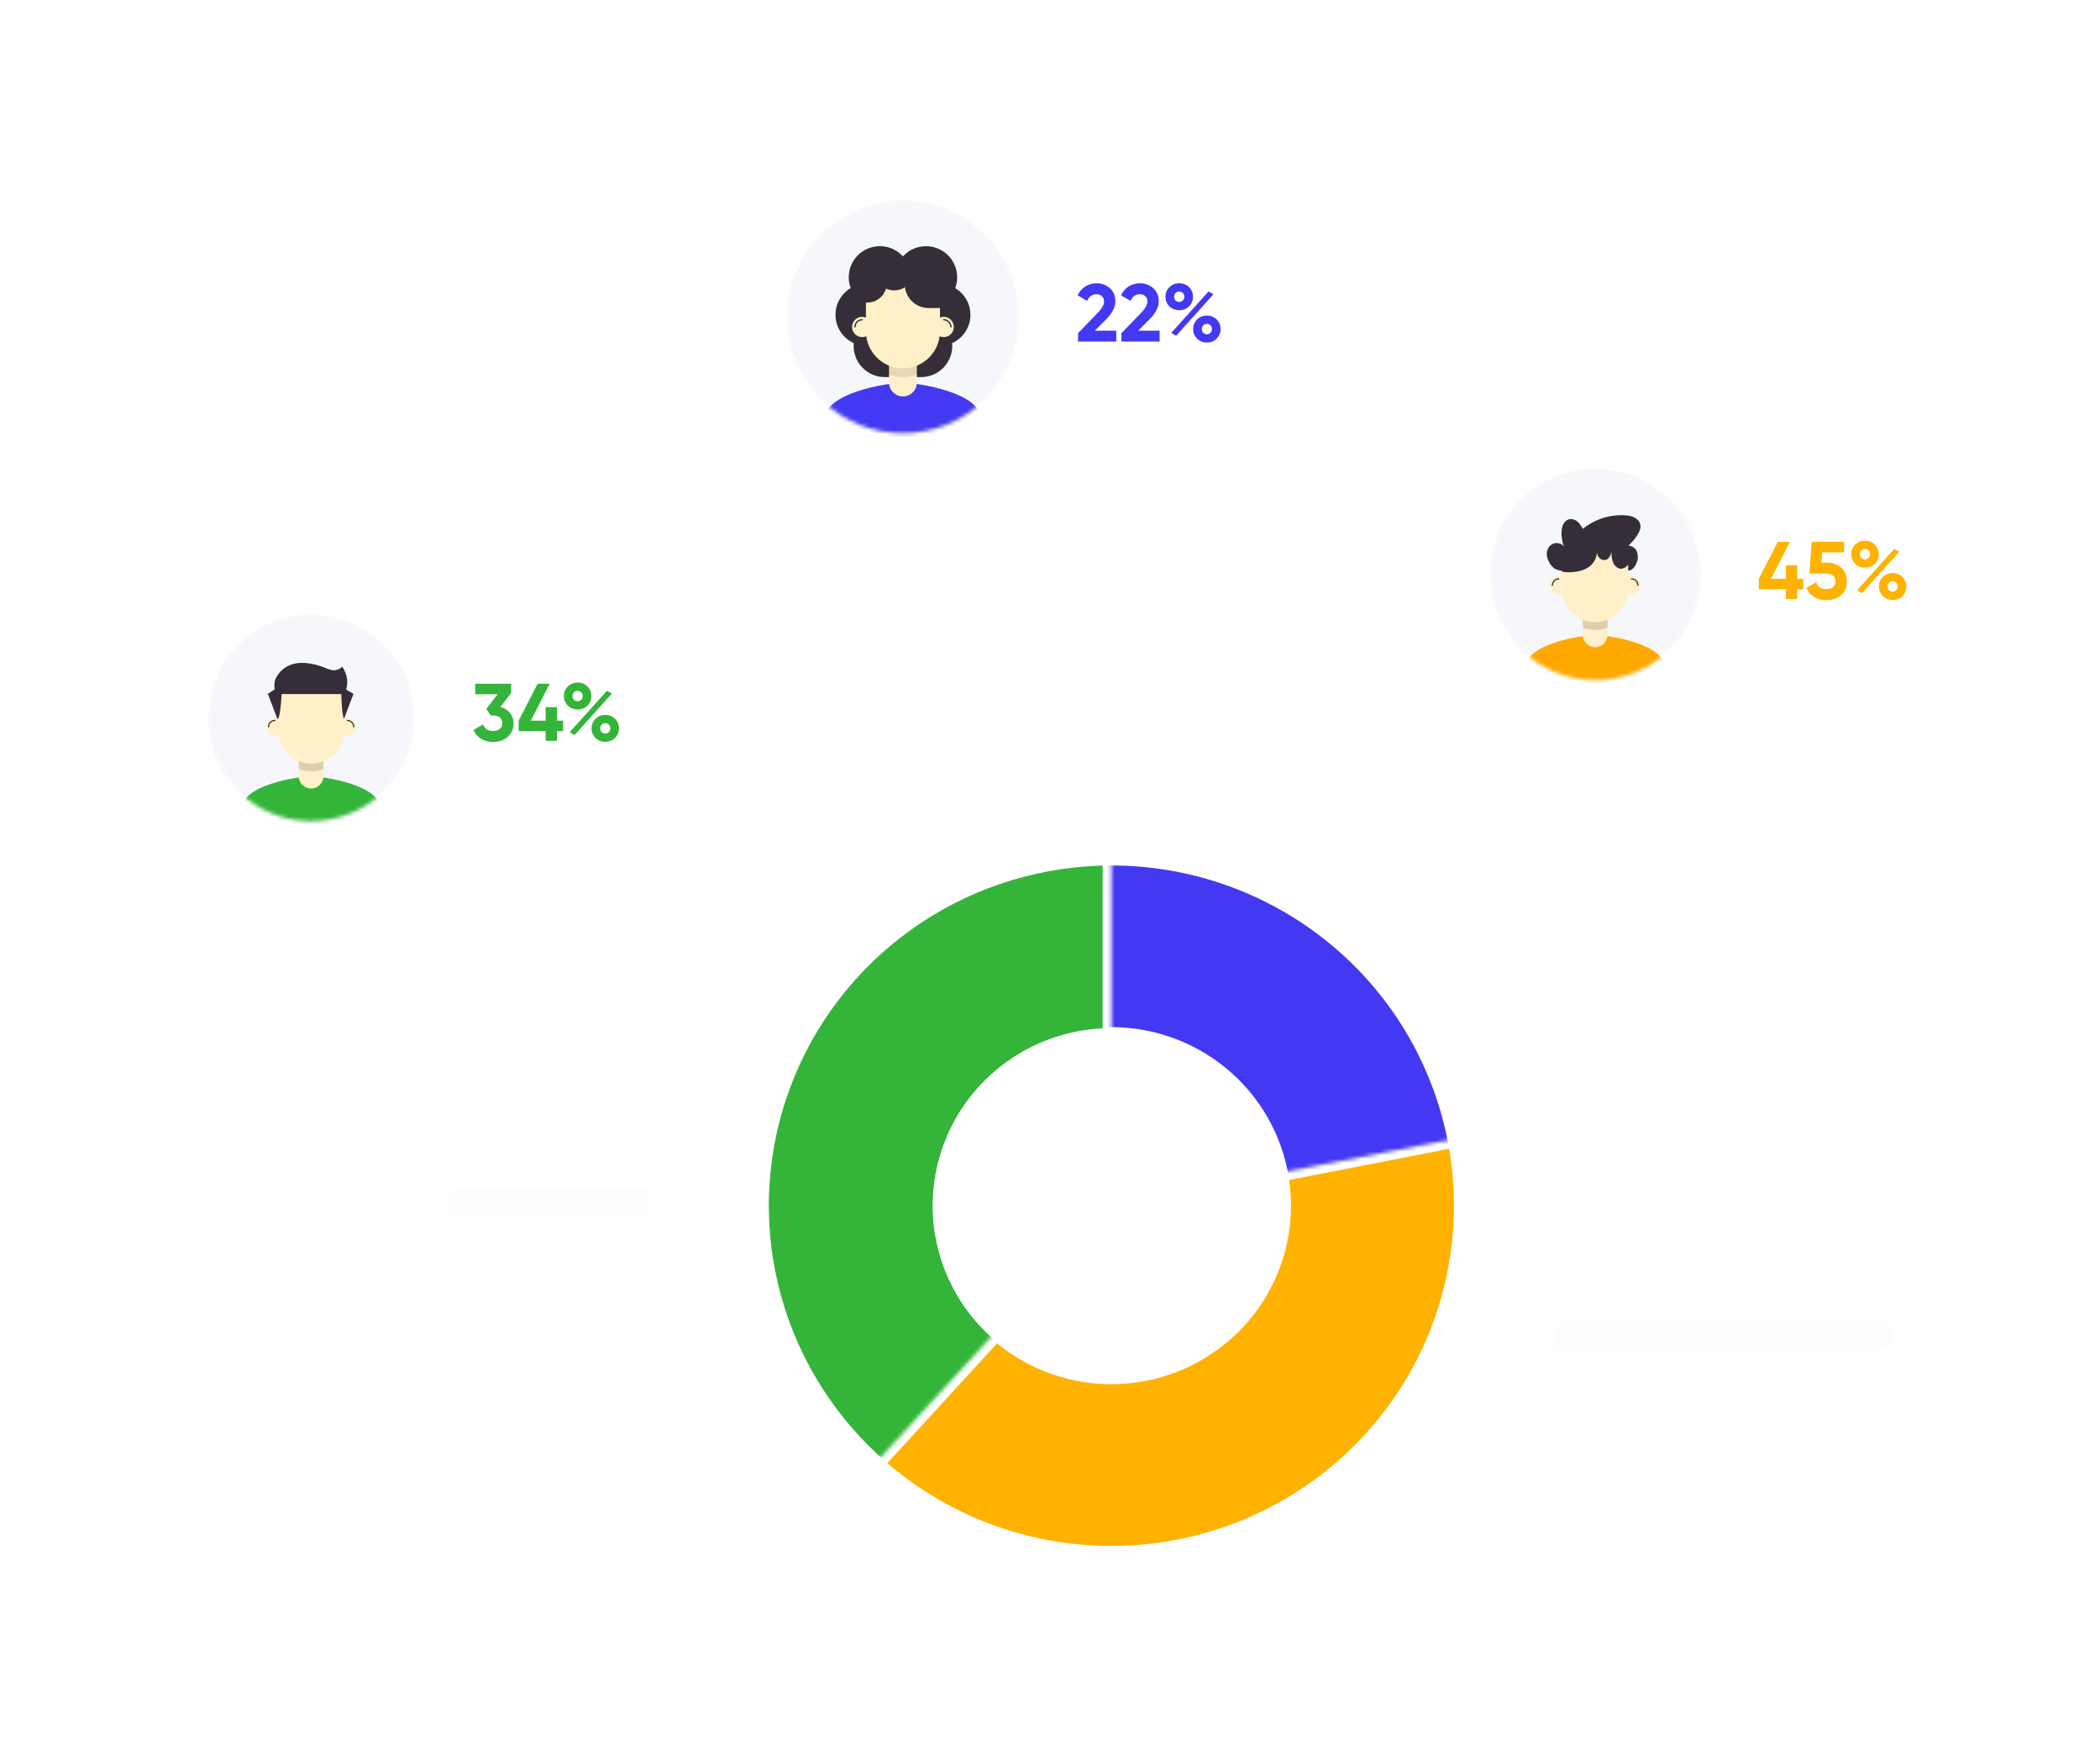 <svg width="570" height="475" viewBox="0 0 570 475" fill="none" xmlns="http://www.w3.org/2000/svg">
<g clip-path="url(#clip0_648_14077)">
<g opacity="0.2" filter="url(#filter0_d_648_14077)">
<rect x="110" y="297" width="124" height="46" rx="11.031" fill="white"/>
<path fill-rule="evenodd" clip-rule="evenodd" d="M121.031 319.482C121.031 317.559 122.59 316 124.514 316H219.487C221.41 316 222.969 317.559 222.969 319.482V320.518C222.969 322.441 221.41 324 219.487 324H124.514C122.59 324 121.031 322.441 121.031 320.518V319.482Z" fill="#F1F3F8"/>
</g>
<g opacity="0.2" filter="url(#filter1_d_648_14077)">
<rect x="401" y="334" width="124" height="44" rx="11.031" fill="white"/>
<path fill-rule="evenodd" clip-rule="evenodd" d="M412.031 355.482C412.031 353.559 413.59 352 415.514 352H510.487C512.41 352 513.969 353.559 513.969 355.482V356.518C513.969 358.441 512.41 360 510.487 360H415.514C413.59 360 412.031 358.441 412.031 356.518V355.482Z" fill="#F1F3F8"/>
</g>
<g filter="url(#filter2_d_648_14077)">
<rect x="176" y="183" width="251.47" height="249.255" rx="124.627" fill="white"/>
<mask id="path-6-inside-1_648_14077" fill="white">
<path d="M339.771 394.021C318.275 403.331 294.079 404.447 271.807 397.156C249.536 389.865 230.75 374.679 219.04 354.5C207.331 334.321 203.518 310.564 208.332 287.77C213.146 264.975 226.248 244.742 245.134 230.936C264.021 217.131 287.367 210.722 310.712 212.933C334.056 215.145 355.761 225.823 371.679 242.926C387.597 260.029 396.611 282.358 396.999 305.645C397.386 328.932 389.12 351.545 373.781 369.161L336.76 337.363C344.226 328.789 348.25 317.783 348.061 306.448C347.872 295.114 343.485 284.246 335.738 275.922C327.99 267.598 317.426 262.401 306.064 261.324C294.702 260.248 283.339 263.367 274.146 270.087C264.954 276.806 258.577 286.654 256.234 297.749C253.891 308.843 255.747 320.406 261.446 330.227C267.145 340.049 276.289 347.44 287.129 350.988C297.969 354.537 309.745 353.994 320.207 349.463L339.771 394.021Z"/>
</mask>
<path d="M339.771 394.021C318.275 403.331 294.079 404.447 271.807 397.156C249.536 389.865 230.75 374.679 219.04 354.5C207.331 334.321 203.518 310.564 208.332 287.77C213.146 264.975 226.248 244.742 245.134 230.936C264.021 217.131 287.367 210.722 310.712 212.933C334.056 215.145 355.761 225.823 371.679 242.926C387.597 260.029 396.611 282.358 396.999 305.645C397.386 328.932 389.12 351.545 373.781 369.161L336.76 337.363C344.226 328.789 348.25 317.783 348.061 306.448C347.872 295.114 343.485 284.246 335.738 275.922C327.99 267.598 317.426 262.401 306.064 261.324C294.702 260.248 283.339 263.367 274.146 270.087C264.954 276.806 258.577 286.654 256.234 297.749C253.891 308.843 255.747 320.406 261.446 330.227C267.145 340.049 276.289 347.44 287.129 350.988C297.969 354.537 309.745 353.994 320.207 349.463L339.771 394.021Z" fill="#4339F2" stroke="white" stroke-width="4.752" mask="url(#path-6-inside-1_648_14077)"/>
<mask id="path-7-inside-2_648_14077" fill="white">
<path d="M397.012 307.21C397.012 325.941 391.42 344.252 380.942 359.826C370.465 375.4 355.572 387.539 338.148 394.707C320.724 401.875 301.552 403.75 283.055 400.096C264.557 396.442 247.567 387.422 234.231 374.177C220.895 360.932 211.814 344.057 208.134 325.686C204.455 307.315 206.344 288.273 213.561 270.968C220.778 253.663 233 238.872 248.681 228.466C264.362 218.059 282.798 212.505 301.657 212.505V261.393C292.533 261.393 283.614 264.08 276.028 269.115C268.442 274.149 262.529 281.305 259.037 289.677C255.546 298.049 254.632 307.261 256.412 316.149C258.192 325.037 262.586 333.2 269.037 339.608C275.489 346.016 283.709 350.379 292.658 352.147C301.606 353.915 310.882 353.008 319.311 349.54C327.741 346.072 334.945 340.2 340.014 332.665C345.083 325.13 347.789 316.272 347.789 307.21H397.012Z"/>
</mask>
<path d="M397.012 307.21C397.012 325.941 391.42 344.252 380.942 359.826C370.465 375.4 355.572 387.539 338.148 394.707C320.724 401.875 301.552 403.75 283.055 400.096C264.557 396.442 247.567 387.422 234.231 374.177C220.895 360.932 211.814 344.057 208.134 325.686C204.455 307.315 206.344 288.273 213.561 270.968C220.778 253.663 233 238.872 248.681 228.466C264.362 218.059 282.798 212.505 301.657 212.505V261.393C292.533 261.393 283.614 264.08 276.028 269.115C268.442 274.149 262.529 281.305 259.037 289.677C255.546 298.049 254.632 307.261 256.412 316.149C258.192 325.037 262.586 333.2 269.037 339.608C275.489 346.016 283.709 350.379 292.658 352.147C301.606 353.915 310.882 353.008 319.311 349.54C327.741 346.072 334.945 340.2 340.014 332.665C345.083 325.13 347.789 316.272 347.789 307.21H397.012Z" fill="#34B53A" stroke="white" stroke-width="4.752" mask="url(#path-7-inside-2_648_14077)"/>
<mask id="path-8-inside-3_648_14077" fill="white">
<path d="M395.228 288.975C399.089 308.519 396.648 328.775 388.252 346.862C379.856 364.949 365.932 379.947 348.461 389.723C330.989 399.498 310.859 403.555 290.933 401.315C271.006 399.075 252.298 390.652 237.469 377.245L270.436 341.275C277.649 347.796 286.749 351.893 296.441 352.982C306.133 354.072 315.924 352.099 324.422 347.344C332.92 342.589 339.693 335.294 343.777 326.497C347.861 317.699 349.048 307.847 347.17 298.341L395.228 288.975Z"/>
</mask>
<path d="M395.228 288.975C399.089 308.519 396.648 328.775 388.252 346.862C379.856 364.949 365.932 379.947 348.461 389.723C330.989 399.498 310.859 403.555 290.933 401.315C271.006 399.075 252.298 390.652 237.469 377.245L270.436 341.275C277.649 347.796 286.749 351.893 296.441 352.982C306.133 354.072 315.924 352.099 324.422 347.344C332.92 342.589 339.693 335.294 343.777 326.497C347.861 317.699 349.048 307.847 347.17 298.341L395.228 288.975Z" fill="#FFB200" stroke="white" stroke-width="4.752" mask="url(#path-8-inside-3_648_14077)"/>
</g>
<g filter="url(#filter3_d_648_14077)">
<rect x="36" y="145" width="150.743" height="78.725" rx="17.725" fill="white"/>
<mask id="mask0_648_14077" style="mask-type:luminance" maskUnits="userSpaceOnUse" x="56" y="156" width="57" height="57">
<path d="M104.302 204.439C115.27 193.472 115.27 175.689 104.302 164.721C93.335 153.753 75.552 153.753 64.584 164.721C53.616 175.689 53.616 193.472 64.584 204.439C75.552 215.407 93.335 215.407 104.302 204.439Z" fill="white"/>
</mask>
<g mask="url(#mask0_648_14077)">
<path d="M104.302 204.439C115.27 193.472 115.27 175.689 104.302 164.721C93.335 153.753 75.552 153.753 64.584 164.721C53.616 175.689 53.616 193.472 64.584 204.439C75.552 215.407 93.335 215.407 104.302 204.439Z" fill="#F6F7FB"/>
<path d="M103.333 209.37C103.333 215.738 65.551 215.738 65.551 209.37C65.551 203.003 80.459 200.527 84.442 200.527C88.426 200.527 103.333 203.003 103.333 209.37Z" fill="#34B53A"/>
<path d="M81.097 192.829H87.791V200.455C87.791 202.301 86.292 203.803 84.442 203.803C82.596 203.803 81.094 202.304 81.094 200.455V192.829H81.097Z" fill="#FFF0C9"/>
<path d="M87.787 198.494V195.576H81.094V198.494C82.128 198.915 83.26 199.146 84.442 199.146C85.625 199.146 86.754 198.915 87.787 198.494Z" fill="black" fill-opacity="0.14"/>
<path d="M84.445 172.12H84.442C79.516 172.12 75.523 176.113 75.523 181.039V188.124C75.523 193.05 79.516 197.043 84.442 197.043H84.445C89.371 197.043 93.364 193.05 93.364 188.124V181.039C93.364 176.113 89.371 172.12 84.445 172.12Z" fill="#FFF0C9"/>
<path d="M75.582 189.301C76.823 188.773 77.4 187.34 76.871 186.099C76.343 184.859 74.91 184.282 73.669 184.81C72.429 185.338 71.852 186.772 72.38 188.012C72.909 189.252 74.342 189.83 75.582 189.301Z" fill="#FFF0C9"/>
<path d="M72.88 187.226C72.792 187.226 72.722 187.157 72.722 187.068C72.722 186.022 73.576 185.168 74.622 185.168C74.711 185.168 74.78 185.238 74.78 185.326C74.78 185.415 74.711 185.484 74.622 185.484C73.75 185.484 73.038 186.196 73.038 187.068C73.038 187.157 72.969 187.226 72.88 187.226Z" fill="#352E38"/>
<path d="M96.535 187.921C97.013 186.661 96.379 185.251 95.118 184.773C93.858 184.295 92.449 184.93 91.971 186.19C91.493 187.45 92.127 188.86 93.387 189.338C94.648 189.816 96.057 189.181 96.535 187.921Z" fill="#FFF0C9"/>
<path d="M96.005 187.226C95.917 187.226 95.847 187.157 95.847 187.068C95.847 186.196 95.136 185.484 94.263 185.484C94.174 185.484 94.105 185.415 94.105 185.326C94.105 185.238 94.174 185.168 94.263 185.168C95.31 185.168 96.163 186.022 96.163 187.068C96.163 187.157 96.094 187.226 96.005 187.226Z" fill="#352E38"/>
<path d="M95.947 178.111L93.933 176.948C95.072 173.625 92.884 170.741 92.884 170.741C92.884 170.741 91.467 172.389 89.058 171.367C79.292 167.229 75.988 171.845 74.957 173.691C74.179 175.082 74.568 176.878 74.568 176.878L72.706 178.111L75.289 184.899C75.289 184.899 75.991 185.712 76.456 178.162H92.647C92.808 184.308 93.368 184.899 93.368 184.899L95.951 178.111H95.947Z" fill="#352E38"/>
</g>
<path d="M138.742 177.879L135.84 181.645C137.944 182.266 139.385 183.883 139.385 186.077C139.385 187.672 138.853 188.913 137.767 189.821C136.704 190.729 135.396 191.172 133.846 191.172C131.431 191.172 129.392 190.043 128.528 187.893L131.143 186.387C131.519 187.583 132.428 188.181 133.846 188.181C135.419 188.181 136.327 187.384 136.327 186.077C136.327 184.814 135.419 183.972 133.846 183.972H133.181L132.007 182.199L135.064 178.211H128.993V175.353H138.742V177.879ZM151.187 185.39H152.848V188.226H151.187V190.862H148.107V188.226H140.773V185.39L145.936 175.353H149.215L144.075 185.39H148.107V181.712H151.187V185.39ZM159.457 181.313C158.748 182 157.862 182.354 156.798 182.354C155.735 182.354 154.849 182 154.117 181.291C153.408 180.582 153.054 179.718 153.054 178.699C153.054 177.68 153.408 176.815 154.117 176.106C154.849 175.397 155.735 175.043 156.798 175.043C157.862 175.043 158.748 175.397 159.457 176.106C160.166 176.793 160.52 177.657 160.52 178.699C160.52 179.74 160.166 180.604 159.457 181.313ZM155.956 189.289L154.627 188.514L164.73 177.281L166.082 178.034L155.956 189.289ZM155.779 179.718C156.311 180.25 157.241 180.25 157.773 179.718C158.305 179.164 158.305 178.233 157.773 177.702C157.241 177.17 156.311 177.17 155.779 177.702C155.27 178.233 155.27 179.164 155.779 179.718ZM166.946 190.065C166.237 190.774 165.35 191.128 164.287 191.128C163.224 191.128 162.337 190.774 161.628 190.065C160.919 189.356 160.565 188.492 160.565 187.472C160.565 186.453 160.919 185.589 161.628 184.88C162.337 184.171 163.224 183.817 164.287 183.817C165.35 183.817 166.237 184.171 166.946 184.88C167.655 185.589 168.009 186.453 168.009 187.472C168.009 188.492 167.655 189.356 166.946 190.065ZM165.661 187.472C165.661 186.675 165.085 186.054 164.287 186.054C163.489 186.054 162.913 186.675 162.913 187.472C162.913 188.27 163.489 188.89 164.287 188.89C165.085 188.89 165.661 188.248 165.661 187.472Z" fill="#34B53A"/>
<path d="M163.918 238L133.918 217.165H163.918V238Z" fill="white"/>
</g>
<g filter="url(#filter4_d_648_14077)">
<rect x="194" y="35" width="156.743" height="82" rx="17.725" fill="white"/>
<mask id="mask1_648_14077" style="mask-type:luminance" maskUnits="userSpaceOnUse" x="213" y="44" width="64" height="64">
<path d="M267.455 98.108C279.809 85.754 279.809 65.724 267.455 53.369C255.101 41.015 235.071 41.015 222.717 53.369C210.363 65.724 210.363 85.754 222.717 98.108C235.071 110.462 255.101 110.462 267.455 98.108Z" fill="white"/>
</mask>
<g mask="url(#mask1_648_14077)">
<path d="M267.455 98.108C279.809 85.754 279.809 65.724 267.455 53.369C255.101 41.015 235.071 41.015 222.717 53.369C210.363 65.724 210.363 85.754 222.717 98.108C235.071 110.462 255.101 110.462 267.455 98.108Z" fill="#F6F7FB"/>
<path d="M250.018 92.146C254.687 92.146 258.469 88.36 258.469 83.695C258.469 83.438 258.451 83.185 258.43 82.936C261.357 81.608 263.398 78.666 263.398 75.24C263.398 72.153 261.738 69.464 259.27 67.986C259.605 67.074 259.801 66.095 259.801 65.066C259.801 60.397 256.015 56.615 251.35 56.615C248.868 56.615 246.635 57.687 245.086 59.389C243.54 57.683 241.307 56.615 238.821 56.615C234.152 56.615 230.37 60.4 230.37 65.066C230.37 66.095 230.563 67.074 230.901 67.986C228.429 69.46 226.773 72.153 226.773 75.24C226.773 78.666 228.814 81.608 231.741 82.936C231.72 83.185 231.702 83.438 231.702 83.695C231.702 88.364 235.488 92.146 240.153 92.146H250.018Z" fill="#352E38"/>
<path d="M266.364 103.663C266.364 110.835 223.807 110.835 223.807 103.663C223.807 96.49 240.598 93.702 245.085 93.702C249.572 93.702 266.364 96.49 266.364 103.663Z" fill="#4339F2"/>
<path d="M241.317 85.03H248.856V93.62C248.856 95.7 247.168 97.391 245.085 97.391C243.005 97.391 241.313 95.703 241.313 93.62V85.03H241.317Z" fill="#FFF0C9"/>
<path opacity="0.1" d="M248.853 91.412V88.125H241.313V91.412C242.478 91.886 243.753 92.146 245.085 92.146C246.417 92.146 247.688 91.886 248.853 91.412Z" fill="black"/>
<path d="M245.089 61.704H245.085C239.537 61.704 235.039 66.201 235.039 71.75V79.731C235.039 85.279 239.537 89.777 245.085 89.777H245.089C250.637 89.777 255.135 85.279 255.135 79.731V71.75C255.135 66.201 250.637 61.704 245.089 61.704Z" fill="#FFF0C9"/>
<path d="M234.024 81.291C235.542 81.291 236.773 80.06 236.773 78.541C236.773 77.023 235.542 75.792 234.024 75.792C232.505 75.792 231.274 77.023 231.274 78.541C231.274 80.06 232.505 81.291 234.024 81.291Z" fill="#FFF0C9"/>
<path d="M232.062 78.719C231.962 78.719 231.884 78.641 231.884 78.541C231.884 77.363 232.845 76.401 234.024 76.401C234.124 76.401 234.202 76.48 234.202 76.579C234.202 76.679 234.124 76.757 234.024 76.757C233.041 76.757 232.24 77.558 232.24 78.541C232.24 78.641 232.162 78.719 232.062 78.719Z" fill="#352E38"/>
<path d="M256.147 81.291C257.665 81.291 258.896 80.06 258.896 78.541C258.896 77.023 257.665 75.792 256.147 75.792C254.628 75.792 253.397 77.023 253.397 78.541C253.397 80.06 254.628 81.291 256.147 81.291Z" fill="#FFF0C9"/>
<path d="M258.109 78.719C258.009 78.719 257.931 78.641 257.931 78.541C257.931 77.558 257.13 76.757 256.147 76.757C256.047 76.757 255.969 76.679 255.969 76.579C255.969 76.48 256.047 76.401 256.147 76.401C257.326 76.401 258.287 77.363 258.287 78.541C258.287 78.641 258.209 78.719 258.109 78.719Z" fill="#352E38"/>
<path d="M234.023 71.732C234.472 71.857 234.942 71.921 235.43 71.921C237.83 71.921 239.857 70.318 240.498 68.125C241.174 68.442 241.929 68.623 242.724 68.623C243.796 68.623 244.796 68.303 245.63 67.751C246.028 70.934 248.742 73.403 252.036 73.403H256.146V71.173C256.146 65.066 251.192 60.112 245.085 60.112C238.977 60.112 234.023 65.066 234.023 71.173V71.736V71.732Z" fill="#352E38"/>
</g>
<path d="M302.986 82.5H292.617V80.218L297.912 74.768C299.086 73.527 299.685 72.486 299.685 71.666C299.685 70.447 298.843 69.65 297.668 69.65C296.494 69.65 295.63 70.248 295.076 71.466L292.506 69.96C293.481 67.833 295.431 66.681 297.624 66.681C299.02 66.681 300.238 67.124 301.235 68.01C302.232 68.874 302.742 70.07 302.742 71.555C302.742 73.172 301.9 74.812 300.194 76.518L297.159 79.553H302.986V82.5ZM314.756 82.5H304.387V80.218L309.682 74.768C310.857 73.527 311.455 72.486 311.455 71.666C311.455 70.447 310.613 69.65 309.439 69.65C308.264 69.65 307.4 70.248 306.846 71.466L304.276 69.96C305.251 67.833 307.201 66.681 309.394 66.681C310.79 66.681 312.009 67.124 313.006 68.01C314.003 68.874 314.512 70.07 314.512 71.555C314.512 73.172 313.67 74.812 311.964 76.518L308.929 79.553H314.756V82.5ZM322.743 72.951C322.034 73.638 321.148 73.992 320.084 73.992C319.021 73.992 318.135 73.638 317.403 72.929C316.694 72.22 316.34 71.356 316.34 70.336C316.34 69.317 316.694 68.453 317.403 67.744C318.135 67.035 319.021 66.681 320.084 66.681C321.148 66.681 322.034 67.035 322.743 67.744C323.452 68.431 323.806 69.295 323.806 70.336C323.806 71.378 323.452 72.242 322.743 72.951ZM319.242 80.927L317.913 80.151L328.016 68.918L329.368 69.672L319.242 80.927ZM319.065 71.356C319.597 71.887 320.527 71.887 321.059 71.356C321.591 70.802 321.591 69.871 321.059 69.339C320.527 68.808 319.597 68.808 319.065 69.339C318.556 69.871 318.556 70.802 319.065 71.356ZM330.232 81.702C329.523 82.411 328.636 82.766 327.573 82.766C326.51 82.766 325.623 82.411 324.914 81.702C324.205 80.993 323.851 80.129 323.851 79.11C323.851 78.091 324.205 77.227 324.914 76.518C325.623 75.809 326.51 75.454 327.573 75.454C328.636 75.454 329.523 75.809 330.232 76.518C330.941 77.227 331.295 78.091 331.295 79.11C331.295 80.129 330.941 80.993 330.232 81.702ZM328.947 79.11C328.947 78.312 328.371 77.692 327.573 77.692C326.775 77.692 326.199 78.312 326.199 79.11C326.199 79.908 326.775 80.528 327.573 80.528C328.371 80.528 328.947 79.886 328.947 79.11Z" fill="#4339F2"/>
</g>
<path d="M308 139.5L292 115H322L308 139.5Z" fill="white"/>
<g filter="url(#filter5_d_648_14077)">
<rect x="385" y="107" width="151.652" height="77.725" rx="17.725" fill="white"/>
<mask id="mask2_648_14077" style="mask-type:luminance" maskUnits="userSpaceOnUse" x="404" y="116" width="58" height="59">
<path d="M453.389 165.96C464.62 154.729 464.62 136.52 453.389 125.289C442.158 114.058 423.949 114.058 412.717 125.289C401.486 136.52 401.486 154.729 412.717 165.96C423.949 177.191 442.158 177.191 453.389 165.96Z" fill="white"/>
</mask>
<g mask="url(#mask2_648_14077)">
<path d="M453.389 165.96C464.62 154.729 464.62 136.52 453.389 125.289C442.158 114.058 423.949 114.058 412.717 125.289C401.486 136.52 401.486 154.729 412.717 165.96C423.949 177.191 442.158 177.191 453.389 165.96Z" fill="#F6F7FB"/>
<path d="M429.662 133.33C429.243 132.682 428.706 131.755 428.091 131.288C427.475 130.825 426.671 130.552 425.922 130.733C425.217 130.901 424.646 131.447 424.315 132.092C423.985 132.736 423.871 133.469 423.842 134.193C423.788 135.536 424.017 136.889 424.503 138.14C423.763 137.073 422.093 136.895 421.042 137.654C419.988 138.413 419.6 139.899 419.972 141.141C420.346 142.382 421.359 144.649 423.864 144.649H441.931C443.709 144.649 444.515 142.011 444.541 141.353C444.652 138.486 443.067 138.086 442.02 137.851C442.947 137.016 443.76 136.057 444.43 135.006C444.976 134.152 445.439 133.149 445.23 132.158C445.052 131.32 444.398 130.637 443.636 130.247C442.871 129.856 442.004 129.723 441.15 129.663C437.044 129.374 432.847 130.71 429.665 133.323" fill="#352E38"/>
<path d="M451.942 171.053C451.942 177.448 414 177.448 414 171.053C414 164.658 428.97 162.172 432.971 162.172C436.971 162.172 451.942 164.658 451.942 171.053Z" fill="#FFA800"/>
<path d="M432.97 165.459C431.113 165.459 429.608 163.954 429.608 162.096V154.438H436.33V162.096C436.33 163.954 434.825 165.459 432.967 165.459H432.97Z" fill="#FFF0C9"/>
<path d="M436.33 160.131V157.2H429.608V160.131C430.646 160.553 431.783 160.785 432.97 160.785C434.158 160.785 435.291 160.553 436.33 160.131Z" fill="black" fill-opacity="0.14"/>
<path d="M432.971 158.67C428.024 158.67 424.014 154.66 424.014 149.713V142.601C424.014 137.654 428.024 133.644 432.971 133.644C437.917 133.644 441.928 137.654 441.928 142.601V149.713C441.928 154.66 437.917 158.67 432.971 158.67Z" fill="#FFF0C9"/>
<path d="M423.108 151.108C424.462 151.108 425.56 150.01 425.56 148.657C425.56 147.303 424.462 146.205 423.108 146.205C421.755 146.205 420.657 147.303 420.657 148.657C420.657 150.01 421.755 151.108 423.108 151.108Z" fill="#FFF0C9"/>
<path d="M421.358 148.815C421.27 148.815 421.2 148.745 421.2 148.657C421.2 147.606 422.057 146.748 423.108 146.748C423.197 146.748 423.267 146.818 423.267 146.907C423.267 146.996 423.197 147.066 423.108 147.066C422.232 147.066 421.517 147.78 421.517 148.657C421.517 148.745 421.447 148.815 421.358 148.815Z" fill="#352E38"/>
<path d="M442.833 151.107C444.187 151.107 445.284 150.01 445.284 148.656C445.284 147.303 444.187 146.205 442.833 146.205C441.479 146.205 440.382 147.303 440.382 148.656C440.382 150.01 441.479 151.107 442.833 151.107Z" fill="#FFF0C9"/>
<path d="M444.583 148.815C444.494 148.815 444.424 148.745 444.424 148.657C444.424 147.78 443.71 147.066 442.834 147.066C442.745 147.066 442.675 146.996 442.675 146.907C442.675 146.818 442.745 146.748 442.834 146.748C443.885 146.748 444.742 147.606 444.742 148.657C444.742 148.745 444.672 148.815 444.583 148.815Z" fill="#352E38"/>
<path d="M437.422 139.467C437.302 140.639 437.524 141.842 438.054 142.893C438.368 143.512 439.213 144.157 439.908 144.157C441.194 144.157 442.194 143.09 442.194 142.185C442.194 142.185 441.931 133.396 432.971 133.396C425.265 133.396 423.747 139.067 423.747 144.649C423.747 144.928 424.642 145.116 425.547 145.116C432.974 145.116 433.387 140.633 433.447 139.759C433.447 139.759 433.669 141.791 435.479 141.791C437.038 141.791 437.422 139.467 437.422 139.467Z" fill="#352E38"/>
</g>
<path d="M487.806 146.89H489.468V149.726H487.806V152.362H484.726V149.726H477.393V146.89L482.555 136.853H485.834L480.694 146.89H484.726V143.212H487.806V146.89ZM494.388 142.503H495.983C497.468 142.503 498.73 142.946 499.75 143.854C500.769 144.741 501.278 145.981 501.278 147.577C501.278 149.172 500.747 150.413 499.661 151.321C498.598 152.229 497.29 152.672 495.739 152.672C493.236 152.672 491.197 151.543 490.333 149.349L492.948 147.82C493.324 149.061 494.255 149.681 495.739 149.681C497.312 149.681 498.221 148.884 498.221 147.577C498.221 146.314 497.312 145.472 495.828 145.472H491.131L491.751 136.853H500.547V139.711H494.587L494.388 142.503ZM508.885 142.813C508.176 143.5 507.29 143.854 506.226 143.854C505.163 143.854 504.277 143.5 503.545 142.791C502.836 142.082 502.482 141.218 502.482 140.199C502.482 139.18 502.836 138.315 503.545 137.606C504.277 136.897 505.163 136.543 506.226 136.543C507.29 136.543 508.176 136.897 508.885 137.606C509.594 138.293 509.948 139.157 509.948 140.199C509.948 141.24 509.594 142.104 508.885 142.813ZM505.384 150.789L504.055 150.014L514.158 138.781L515.51 139.534L505.384 150.789ZM505.207 141.218C505.739 141.75 506.669 141.75 507.201 141.218C507.733 140.664 507.733 139.733 507.201 139.202C506.669 138.67 505.739 138.67 505.207 139.202C504.697 139.733 504.697 140.664 505.207 141.218ZM516.374 151.565C515.665 152.274 514.778 152.628 513.715 152.628C512.651 152.628 511.765 152.274 511.056 151.565C510.347 150.856 509.993 149.992 509.993 148.972C509.993 147.953 510.347 147.089 511.056 146.38C511.765 145.671 512.651 145.317 513.715 145.317C514.778 145.317 515.665 145.671 516.374 146.38C517.083 147.089 517.437 147.953 517.437 148.972C517.437 149.992 517.083 150.856 516.374 151.565ZM515.089 148.972C515.089 148.175 514.513 147.554 513.715 147.554C512.917 147.554 512.341 148.175 512.341 148.972C512.341 149.77 512.917 150.39 513.715 150.39C514.513 150.39 515.089 149.748 515.089 148.972Z" fill="#FFB200"/>
<path d="M408.5 195.5L402.918 182.165H432.918L408.5 195.5Z" fill="white"/>
</g>
</g>
<defs>
<filter id="filter0_d_648_14077" x="97.315" y="290.658" width="149.369" height="71.369" filterUnits="userSpaceOnUse" color-interpolation-filters="sRGB">
<feFlood flood-opacity="0" result="BackgroundImageFix"/>
<feColorMatrix in="SourceAlpha" type="matrix" values="0 0 0 0 0 0 0 0 0 0 0 0 0 0 0 0 0 0 127 0" result="hardAlpha"/>
<feOffset dy="6.342"/>
<feGaussianBlur stdDeviation="6.342"/>
<feColorMatrix type="matrix" values="0 0 0 0 0 0 0 0 0 0.145 0 0 0 0 0.369 0 0 0 0.1 0"/>
<feBlend mode="normal" in2="BackgroundImageFix" result="effect1_dropShadow_648_14077"/>
<feBlend mode="normal" in="SourceGraphic" in2="effect1_dropShadow_648_14077" result="shape"/>
</filter>
<filter id="filter1_d_648_14077" x="388.315" y="327.658" width="149.369" height="69.369" filterUnits="userSpaceOnUse" color-interpolation-filters="sRGB">
<feFlood flood-opacity="0" result="BackgroundImageFix"/>
<feColorMatrix in="SourceAlpha" type="matrix" values="0 0 0 0 0 0 0 0 0 0 0 0 0 0 0 0 0 0 127 0" result="hardAlpha"/>
<feOffset dy="6.342"/>
<feGaussianBlur stdDeviation="6.342"/>
<feColorMatrix type="matrix" values="0 0 0 0 0 0 0 0 0 0.145 0 0 0 0 0.369 0 0 0 0.1 0"/>
<feBlend mode="normal" in2="BackgroundImageFix" result="effect1_dropShadow_648_14077"/>
<feBlend mode="normal" in="SourceGraphic" in2="effect1_dropShadow_648_14077" result="shape"/>
</filter>
<filter id="filter2_d_648_14077" x="136" y="163" width="331.47" height="329.255" filterUnits="userSpaceOnUse" color-interpolation-filters="sRGB">
<feFlood flood-opacity="0" result="BackgroundImageFix"/>
<feColorMatrix in="SourceAlpha" type="matrix" values="0 0 0 0 0 0 0 0 0 0 0 0 0 0 0 0 0 0 127 0" result="hardAlpha"/>
<feOffset dy="20"/>
<feGaussianBlur stdDeviation="20"/>
<feColorMatrix type="matrix" values="0 0 0 0 0 0 0 0 0 0.145 0 0 0 0 0.369 0 0 0 0.1 0"/>
<feBlend mode="normal" in2="BackgroundImageFix" result="effect1_dropShadow_648_14077"/>
<feBlend mode="normal" in="SourceGraphic" in2="effect1_dropShadow_648_14077" result="shape"/>
</filter>
<filter id="filter3_d_648_14077" x="15.618" y="134.809" width="191.506" height="133.763" filterUnits="userSpaceOnUse" color-interpolation-filters="sRGB">
<feFlood flood-opacity="0" result="BackgroundImageFix"/>
<feColorMatrix in="SourceAlpha" type="matrix" values="0 0 0 0 0 0 0 0 0 0 0 0 0 0 0 0 0 0 127 0" result="hardAlpha"/>
<feOffset dy="10.191"/>
<feGaussianBlur stdDeviation="10.191"/>
<feColorMatrix type="matrix" values="0 0 0 0 0 0 0 0 0 0.145 0 0 0 0 0.369 0 0 0 0.1 0"/>
<feBlend mode="normal" in2="BackgroundImageFix" result="effect1_dropShadow_648_14077"/>
<feBlend mode="normal" in="SourceGraphic" in2="effect1_dropShadow_648_14077" result="shape"/>
</filter>
<filter id="filter4_d_648_14077" x="173.618" y="24.809" width="197.506" height="122.763" filterUnits="userSpaceOnUse" color-interpolation-filters="sRGB">
<feFlood flood-opacity="0" result="BackgroundImageFix"/>
<feColorMatrix in="SourceAlpha" type="matrix" values="0 0 0 0 0 0 0 0 0 0 0 0 0 0 0 0 0 0 127 0" result="hardAlpha"/>
<feOffset dy="10.191"/>
<feGaussianBlur stdDeviation="10.191"/>
<feColorMatrix type="matrix" values="0 0 0 0 0 0 0 0 0 0.145 0 0 0 0 0.369 0 0 0 0.1 0"/>
<feBlend mode="normal" in2="BackgroundImageFix" result="effect1_dropShadow_648_14077"/>
<feBlend mode="normal" in="SourceGraphic" in2="effect1_dropShadow_648_14077" result="shape"/>
</filter>
<filter id="filter5_d_648_14077" x="364.618" y="96.809" width="192.415" height="129.263" filterUnits="userSpaceOnUse" color-interpolation-filters="sRGB">
<feFlood flood-opacity="0" result="BackgroundImageFix"/>
<feColorMatrix in="SourceAlpha" type="matrix" values="0 0 0 0 0 0 0 0 0 0 0 0 0 0 0 0 0 0 127 0" result="hardAlpha"/>
<feOffset dy="10.191"/>
<feGaussianBlur stdDeviation="10.191"/>
<feColorMatrix type="matrix" values="0 0 0 0 0 0 0 0 0 0.145 0 0 0 0 0.369 0 0 0 0.1 0"/>
<feBlend mode="normal" in2="BackgroundImageFix" result="effect1_dropShadow_648_14077"/>
<feBlend mode="normal" in="SourceGraphic" in2="effect1_dropShadow_648_14077" result="shape"/>
</filter>
<clipPath id="clip0_648_14077">
<rect width="570" height="475" fill="white"/>
</clipPath>
</defs>
</svg>
